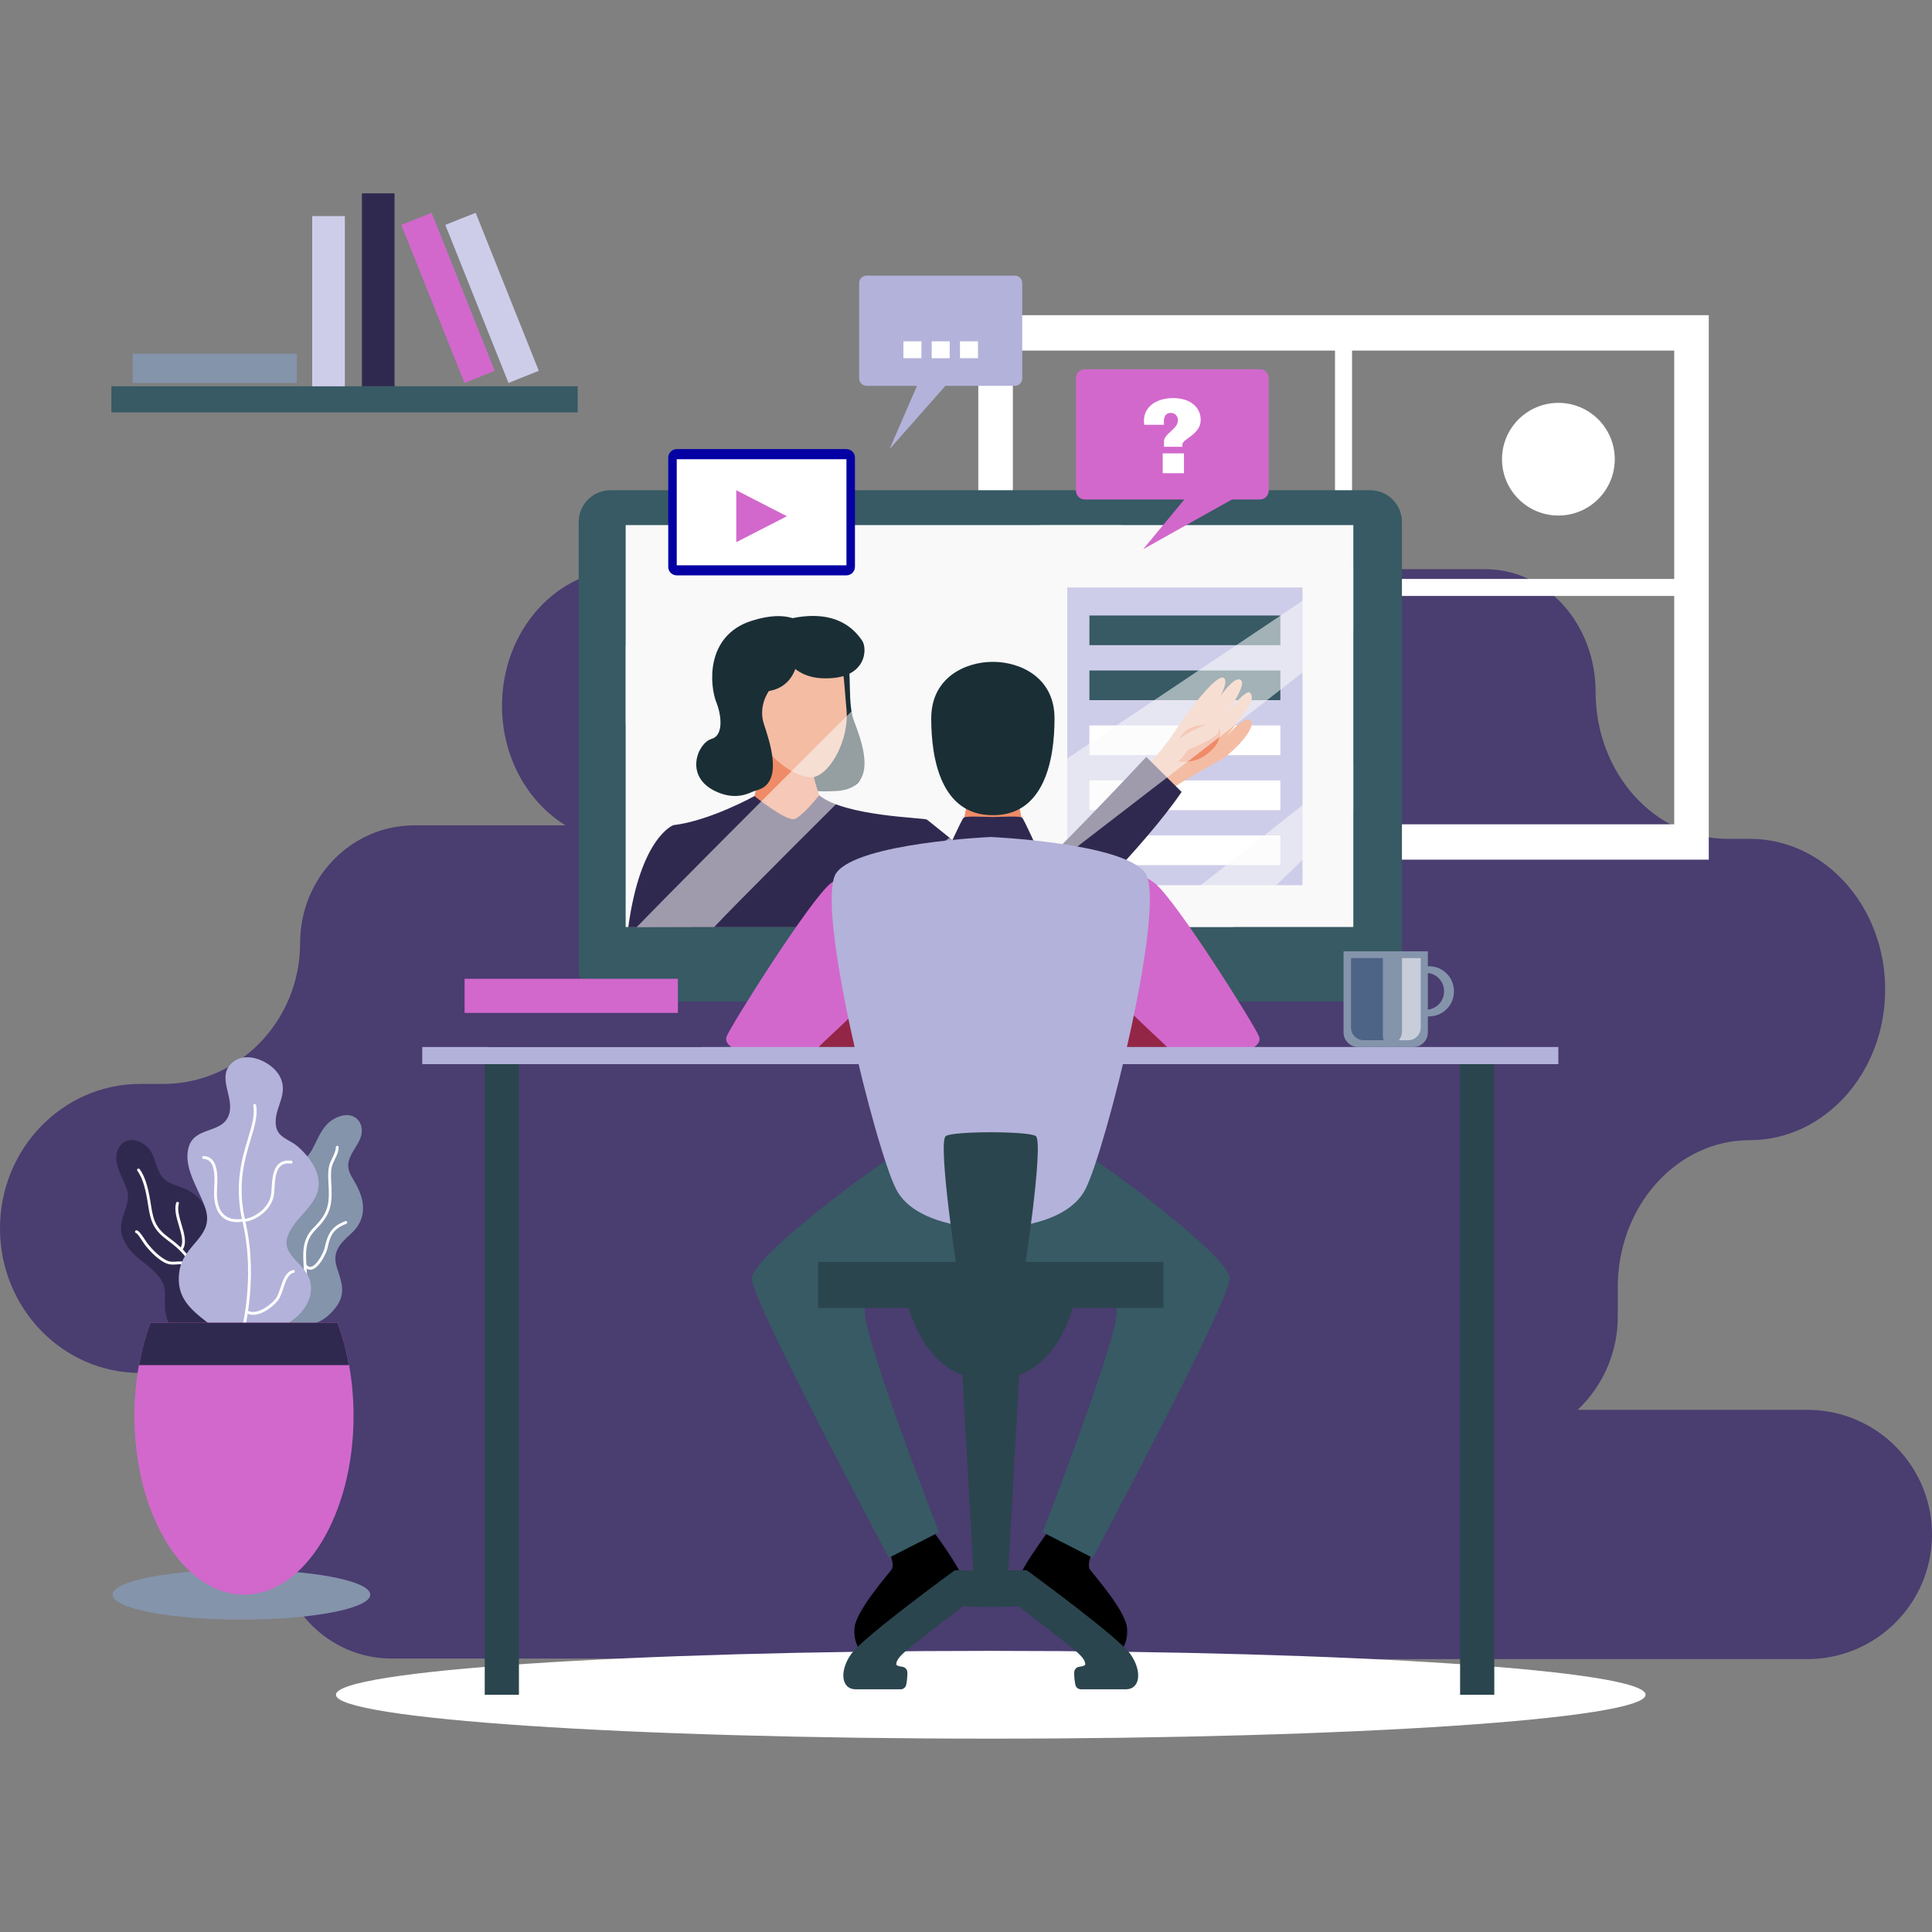 <?xml version="1.0" encoding="utf-8"?>
<!-- Generator: Adobe Illustrator 25.0.0, SVG Export Plug-In . SVG Version: 6.00 Build 0)  -->
<svg version="1.1" id="Layer_1" xmlns="http://www.w3.org/2000/svg" xmlns:xlink="http://www.w3.org/1999/xlink" x="0px" y="0px"
	 width="50px" height="50px" viewBox="0 0 50 50" enable-background="new 0 0 50 50" xml:space="preserve">
<rect x="0" y="0" width="50" height="50" fill="#808080" stroke="none"/>
<g>
	<path fill-rule="evenodd" clip-rule="evenodd" fill="#4A3D70" d="M38.443,14.731c1.575,0,2.851,1.421,2.851,3.174l0,0
		c0,2.101,1.53,3.804,3.417,3.804h0.574c1.934,0,3.503,1.746,3.503,3.899l0,0c0,2.153-1.568,3.899-3.503,3.899
		c-1.887,0-3.417,1.703-3.417,3.804v0.725c0.011,0.926-0.366,1.815-1.039,2.451h5.929c0.011,0,0.023,0,0.034,0
		c1.781,0.009,3.217,1.461,3.208,3.242c-0.01,1.781-1.461,3.217-3.242,3.208H24.193c-0.106,0-0.212-0.005-0.315-0.015H10.127
		c-1.632,0-2.955-1.363-2.955-3.044V39.18c0-2.015-1.586-3.648-3.542-3.648l0,0c-2.005,0-3.63-1.674-3.63-3.74l0,0
		c0-2.066,1.625-3.74,3.63-3.74h0.595c1.956,0,3.542-1.633,3.542-3.648l0,0c0-1.681,1.323-3.044,2.955-3.044h3.914
		c-0.98-0.601-1.644-1.762-1.644-3.096l0,0c0-1.951,1.421-3.533,3.174-3.533H38.443"/>
	<path fill="#FFFFFF" d="M25.318,8.157v14.091h18.905V8.157H25.318z M43.329,21.333H26.213V9.073h17.116V21.333z"/>
	<path fill="#FFFFFF" d="M34.991,21.759h-0.441V8.646h0.441V21.759z"/>
	<path fill="#FFFFFF" d="M25.633,15.423v-0.44h18.276v0.44H25.633z"/>
	<path fill="#FFFFFF" d="M42.588,43.86c0,0.627-7.587,1.136-16.947,1.136S8.694,44.487,8.694,43.86
		c0-0.627,7.587-1.136,16.947-1.136S42.588,43.233,42.588,43.86z"/>
	<path fill="#8494AB" d="M9.582,41.27c0,0.357-1.493,0.646-3.334,0.646s-3.334-0.289-3.334-0.646c0-0.357,1.493-0.646,3.334-0.646
		S9.582,40.913,9.582,41.27z"/>
	<path fill="#B3B2DA" d="M26.263,9.985h-1.796l-1.446,1.639l0.711-1.639h-1.305c-0.106,0-0.192-0.086-0.192-0.192V7.325
		c0-0.106,0.086-0.192,0.192-0.192h3.836c0.106,0,0.192,0.086,0.192,0.192v2.469C26.455,9.9,26.369,9.985,26.263,9.985z"/>
	<path fill="#FFFFFF" d="M23.846,9.27H23.38V8.833h0.466V9.27z"/>
	<path fill="#FFFFFF" d="M24.578,9.27h-0.466V8.833h0.466V9.27z"/>
	<path fill="#FFFFFF" d="M25.31,9.27h-0.466V8.833h0.466V9.27z"/>
	<path fill="#375A64" d="M35.46,25.921H15.799c-0.454,0-0.822-0.368-0.822-0.821V13.508c0-0.453,0.368-0.821,0.822-0.821H35.46
		c0.454,0,0.822,0.368,0.822,0.821V25.1C36.281,25.554,35.913,25.921,35.46,25.921z"/>
	<path fill="#F9F9F9" d="M35.024,23.99H16.192V13.589h18.832V23.99z"/>
	<path fill="#CECDE9" d="M33.709,22.909H27.62v-7.706h6.089V22.909z"/>
	<path fill="#375A64" d="M33.136,16.697h-4.942v-0.768h4.942V16.697z"/>
	<path fill="#375A64" d="M33.136,18.12h-4.942v-0.768h4.942V18.12z"/>
	<path fill="#FFFFFF" d="M33.136,19.543h-4.942v-0.768h4.942V19.543z"/>
	<path fill="#FFFFFF" d="M33.136,20.966h-4.942v-0.768h4.942V20.966z"/>
	<path fill="#FFFFFF" d="M33.136,22.389h-4.942v-0.768h4.942V22.389z"/>
	<path fill="#1A2E35" d="M20.77,16.148c0,0,1.003,0.006,1.143,0.659c0.14,0.653,0.015,1.388,0.187,1.848
		c0.171,0.46,0.704,1.743-0.439,1.815c-1.143,0.073-1.33-0.254-1.61-0.266s-0.7,0.662-1.528,0.277
		c-0.828-0.386-0.467-1.253-0.109-1.358c0.358-0.105,0.218-0.722,0.132-0.928c-0.179-0.428-0.311-1.743,0.91-2.13
		C20.442,15.752,20.77,16.148,20.77,16.148z"/>
	<path fill="#EF8B67" d="M20.904,19.062c0.05,0.818,0.272,1.648,0.636,2.267c-0.063,0.361-0.294,0.848-1.073,0.869
		c-0.919,0.024-1.116-0.654-1.157-1.011c0.363-0.742,0.422-1.785,0.496-2.665C20.054,18.7,20.549,19.061,20.904,19.062z"/>
	<path fill="#F4BCA3" d="M20.066,16.477c0,0,1.26,0.06,1.52,0.321s0.248,0.789,0.321,1.563c0.073,0.774-0.404,1.63-0.824,1.743
		c-0.42,0.113-1.575-0.609-1.736-1.813C19.186,17.086,19.581,16.436,20.066,16.477z"/>
	<path fill="#F4BCA3" d="M29.53,20.018c0,0,0.617-0.684,0.856-1.06c0.236-0.371,1.116-1.594,1.299-1.402
		c0.182,0.19-0.576,1.203-0.576,1.203s0.734-1.312,0.992-1.168c0.254,0.142-0.681,1.296-0.681,1.296s0.797-1.11,0.934-0.955
		c0.136,0.154-0.026,0.399-0.682,1.209c0,0,0.562-0.698,0.699-0.478c0.136,0.218-0.506,0.835-0.73,0.971
		c-0.228,0.138-1.33,0.723-1.627,1.011C30.011,20.646,29.483,20.374,29.53,20.018z"/>
	<path fill="#EF8B67" d="M31.5,19.235c-0.044,0.09-0.262,0.322-0.476,0.408c-0.295,0.118-0.601,0.072-0.614,0.026
		c-0.044-0.158-0.137-0.282,0.002-0.428c0.073-0.076,0.125-0.157,0.191-0.238c0.125-0.153,0.301-0.218,0.493-0.236
		c0.157-0.014,0.418-0.028,0.482,0.139C31.601,18.964,31.557,19.118,31.5,19.235z"/>
	<path fill="#F4BCA3" d="M30.544,19.1c0,0,0.701-0.475,0.919-0.33c0.217,0.145,0.024,0.33-0.717,0.636c0,0-0.242,0.362-0.411,0.403
		C30.335,19.809,30.086,19.358,30.544,19.1z"/>
	<path fill="#1A2E35" d="M20.626,16.191c0,0,0.346,1.506-0.728,1.694c0,0-0.283,0.383-0.129,0.851
		c0.153,0.468,0.497,1.466-0.123,1.697c-0.62,0.231-1.088-0.146-0.838-1.119c0.25-0.974,0.25-1.506,0.404-2.216
		C19.365,16.388,19.659,15.864,20.626,16.191z"/>
	<path fill="#1A2E35" d="M22.309,16.574c0.146,0.202,0.135,1.035-1.042,0.979s-1.256-1.416-1.256-1.416
		C21.627,15.577,22.162,16.372,22.309,16.574z"/>
	<path fill="#30294F" d="M23.986,21.21c0.08,0.048,2.057,1.707,2.315,1.707c0.258,0,3.365-3.329,3.365-3.329l0.914,0.908
		c-0.983,1.441-3.109,3.5-3.109,3.5s-1.998,0-2.589,0c-0.591,0-0.956-0.488-1.01-0.488s0,0.488,0,0.488h-7.612
		c0.317-2.335,1.166-2.641,1.166-2.641c0.951-0.113,2.099-0.753,2.099-0.753s0.834,0.672,1.044,0.592
		c0.21-0.08,0.632-0.613,0.632-0.613C21.862,21.128,23.905,21.161,23.986,21.21z"/>
	<path opacity="0.55" fill="#F9F9F9" d="M31.906,23.99h-2.213c0,0,5.229-4.085,5.331-4.2v1.172
		C34.446,21.561,31.906,23.99,31.906,23.99z"/>
	<path opacity="0.55" fill="#F9F9F9" d="M35.024,14.659v1.653c-0.394,0.481-9.256,7.164-9.797,7.683h-3.999
		C22.298,23.148,34.616,14.965,35.024,14.659z"/>
	<path opacity="0.55" fill="#F9F9F9" d="M26.921,13.589h2.101c-0.015,0.013-0.031,0.025-0.046,0.038
		c-0.874,0.749-9.521,9.319-10.491,10.363l-2.008,0.005C17.772,22.653,24.501,15.927,26.921,13.589z"/>
	<path opacity="0.55" fill="#F9F9F9" d="M16.192,18.738v-2.028c1.05-1.043,2.161-2.14,3.16-3.122h2.055
		C19.899,15.063,17.878,17.059,16.192,18.738z"/>
	<path fill="#932646" d="M22.677,27.096h-2.079c0,0,0.427-1.233,1.16-1.354c0.733-0.121,0.975,0.233,0.975,0.233
		C22.862,26.145,22.677,27.096,22.677,27.096z"/>
	<path fill="#932646" d="M28.529,25.976c0,0,0.242-0.354,0.975-0.233c0.733,0.121,1.16,1.354,1.16,1.354h-2.079
		C28.586,27.096,28.4,26.145,28.529,25.976z"/>
	<path fill="#D268CC" d="M23.377,24.618c-0.403,0.918-1.93,2.195-2.188,2.478c-0.258,0.284-0.58,0.222-1.266,0.222
		c-0.685,0-1.216-0.222-1.119-0.49c0.097-0.267,2.176-3.575,2.707-3.977c0.532-0.403,1.257-0.419,1.257-0.419
		C23.145,22.385,23.78,23.7,23.377,24.618z"/>
	<path fill="#D268CC" d="M28.622,22.433c0,0,0.725,0.016,1.257,0.419c0.532,0.403,2.611,3.71,2.707,3.977
		c0.097,0.267-0.434,0.49-1.119,0.49c-0.685,0-1.008,0.061-1.266-0.222c-0.258-0.283-1.785-1.56-2.188-2.478
		C27.611,23.7,28.246,22.385,28.622,22.433z"/>
	<path fill="#EF8B67" d="M26.52,21.605h-1.65l0.215-1.126h1.22L26.52,21.605z"/>
	<path fill="#1A2E35" d="M27.291,18.593c0,1.086-0.27,2.504-1.587,2.504c-0.003,0-0.005,0-0.008,0c-0.003,0-0.005,0-0.008,0
		c-1.317,0-1.588-1.418-1.588-2.504c0-1.086,0.921-1.464,1.583-1.464c0.004,0,0.008,0.001,0.012,0.001
		c0.004,0,0.008-0.001,0.012-0.001C26.37,17.129,27.291,17.507,27.291,18.593z"/>
	<g>
		<path d="M24.885,40.8c0.054,0.29-2.299,1.964-2.428,2.007c-0.129,0.043-0.376-0.225-0.344-0.666
			c0.032-0.44,0.817-1.331,0.956-1.514c0.14-0.182-0.215-0.794-0.215-0.794l0.999-0.612C23.854,39.222,24.831,40.51,24.885,40.8z"/>
		<path d="M27.429,39.222l0.999,0.612c0,0-0.355,0.612-0.215,0.794c0.14,0.182,0.924,1.073,0.956,1.514
			c0.032,0.44-0.215,0.708-0.344,0.666c-0.129-0.043-2.482-1.717-2.428-2.007C26.452,40.51,27.429,39.222,27.429,39.222z"/>
	</g>
	<path fill="#2B454E" d="M13.43,43.86h-0.885V27.097h0.885V43.86z"/>
	<path fill="#2B454E" d="M38.672,43.86h-0.885V27.097h0.885V43.86z"/>
	<path fill="#B3B2DA" d="M40.33,27.096v0.444H10.928v-0.444H40.33z"/>
	<path fill="#375A64" d="M31.826,33.092c0,0.58-3.545,7.224-3.545,7.224l-1.3-0.663c0,0,2.164-5.563,1.901-5.805
		c-0.263-0.241-3.241-0.424-3.241-0.424s-2.978,0.183-3.241,0.424c-0.263,0.242,1.901,5.805,1.901,5.805l-1.3,0.663
		c0,0-3.545-6.645-3.545-7.224c0-0.58,3.266-2.973,3.901-3.338c0.635-0.365,3.932-0.365,4.567,0
		C28.56,30.119,31.826,32.513,31.826,33.092z"/>
	<path fill="#30294F" d="M26.883,22.053l-1.188,0.251l-1.188-0.251c0,0,0.374-0.834,0.43-0.889c0.055-0.055,0.525-0.02,0.759-0.02
		c0.234,0,0.703-0.036,0.759,0.02C26.509,21.219,26.883,22.053,26.883,22.053z"/>
	<path fill="#2B454E" d="M29.139,43.719h-1.164c-0.069,0-0.13-0.047-0.144-0.115c-0.016-0.076-0.032-0.187-0.031-0.32
		c0.001-0.073,0.053-0.137,0.125-0.147c0.073-0.01,0.154-0.028,0.159-0.055c0.012-0.062-0.028-0.176-0.267-0.373
		c-0.43-0.354-1.454-1.138-1.454-1.138l-0.722,0.021l-0.722-0.021c0,0-1.025,0.784-1.454,1.138c-0.238,0.196-0.278,0.31-0.267,0.373
		c0.005,0.027,0.086,0.045,0.159,0.055c0.072,0.01,0.125,0.074,0.126,0.147c0.001,0.133-0.015,0.243-0.031,0.32
		c-0.014,0.068-0.075,0.115-0.144,0.115h-1.165c-0.365,0-0.43-0.462-0.118-0.908c0.311-0.446,2.686-2.173,2.686-2.173h0.93h0.93
		c0,0,2.374,1.727,2.686,2.173C29.569,43.258,29.504,43.719,29.139,43.719z"/>
	<path fill="#2B454E" d="M26.496,33.425l-0.427,7.707h-0.427h-0.427l-0.427-7.707h0.855H26.496z"/>
	<path fill="#2B454E" d="M27.925,33.092c0,0-0.232,2.625-2.284,2.625s-2.284-2.625-2.284-2.625h2.284H27.925z"/>
	<path fill="#B3B2DA" d="M28.086,30.785c-0.537,1.031-2.445,1.009-2.445,1.009s-1.908,0.021-2.445-1.009
		c-0.537-1.031-2.127-7.428-1.547-8.201c0.58-0.773,3.992-0.923,3.992-0.923s3.412,0.15,3.992,0.923
		C30.213,23.356,28.623,29.754,28.086,30.785z"/>
	<path fill="#2B454E" d="M26.396,33.554c-0.086,0.365-1.424,0.365-1.51,0c-0.086-0.365-0.634-4.004-0.408-4.154
		c0.195-0.13,2.131-0.13,2.327,0C27.03,29.55,26.482,33.189,26.396,33.554z"/>
	<path fill="#2B454E" d="M30.11,33.849h-8.937v-1.191h8.937V33.849z"/>
	<path fill="#4A3D70" d="M18.149,27.096h-5.519v-0.882h5.519V27.096z"/>
	<path fill="#D268CC" d="M17.544,26.214h-5.52v-0.883h5.52V26.214z"/>
	<g>
		<path fill="#8494AB" d="M37.628,25.649v0.013c0,0.355-0.288,0.642-0.643,0.642h-0.315v-0.173h0.231
			c0.26,0,0.471-0.211,0.471-0.471v-0.01c0-0.26-0.211-0.471-0.471-0.471h-0.231v-0.173h0.315
			C37.341,25.007,37.628,25.294,37.628,25.649z"/>
		<path fill="#8494AB" d="M36.575,27.097h-1.426c-0.209,0-0.378-0.169-0.378-0.378v-2.099h2.182v2.099
			C36.953,26.927,36.784,27.097,36.575,27.097z"/>
		<path fill="#4D6486" d="M35.808,26.92h-0.52c-0.179,0-0.324-0.145-0.324-0.324v-1.801h0.825v2.017
			C35.788,26.851,35.798,26.886,35.808,26.92z"/>
		<path fill="#C8CED9" d="M36.768,24.796v1.801c0,0.179-0.145,0.324-0.324,0.324h-0.243c0.051-0.06,0.083-0.139,0.083-0.226v-1.899
			H36.768z"/>
	</g>
	<g>
		<g>
			<path fill="#0400A3" d="M21.906,14.89h-4.392c-0.121,0-0.22-0.098-0.22-0.22v-2.827c0-0.121,0.098-0.22,0.22-0.22h4.392
				c0.121,0,0.22,0.098,0.22,0.22v2.827C22.125,14.792,22.027,14.89,21.906,14.89z"/>
			<path fill="#FFFFFF" d="M21.906,14.63h-4.392v-2.745h4.392V14.63z"/>
		</g>
		<path fill="#D268CC" d="M20.365,13.36l-1.31,0.672v-1.345L20.365,13.36z"/>
	</g>
	<g>
		<path fill="#375A64" d="M14.951,10.673H2.882V9.997h12.069V10.673z"/>
		<path fill="#30294F" d="M10.211,9.997H9.366V5.004h0.845V9.997z"/>
		<path fill="#CECDE9" d="M8.925,9.997H8.08V5.592h0.845V9.997z"/>
		<path fill="#D268CC" d="M12.805,9.597L12.021,9.91l-1.635-4.09l0.785-0.313L12.805,9.597z"/>
		<path fill="#CECDE9" d="M13.944,9.597L13.16,9.91l-1.635-4.09l0.785-0.313L13.944,9.597z"/>
		<path fill="#8494AB" d="M7.682,9.91H3.433V9.152h4.249V9.91z"/>
	</g>
	<path fill="#D268CC" d="M27.847,12.7V9.782c0-0.125,0.101-0.226,0.227-0.226h4.533c0.125,0,0.227,0.101,0.227,0.226V12.7
		c0,0.125-0.102,0.226-0.227,0.226h-0.723l-2.299,1.287l1.066-1.287h-2.577C27.948,12.926,27.847,12.825,27.847,12.7z"/>
	<path fill="#FFFFFF" d="M31.074,10.87c0,0.377-0.475,0.488-0.475,0.635v0.058h-0.475v-0.139c0-0.203,0.361-0.319,0.361-0.544
		c0-0.103-0.067-0.194-0.183-0.194c-0.15,0-0.181,0.117-0.181,0.233c0,0.025,0,0.05,0.003,0.075h-0.511
		c-0.003-0.036-0.008-0.069-0.008-0.106c0-0.361,0.322-0.586,0.758-0.586C30.788,10.303,31.074,10.526,31.074,10.87z M30.641,12.246
		h-0.55v-0.513h0.55V12.246z"/>
	<path fill="#8494AB" d="M6.834,34.379c-0.487-0.206-0.839-0.377-0.756-1.153c0.039-0.369,0.17-0.625,0.435-0.847
		c0.215-0.18,0.323-0.247,0.39-0.547c0.101-0.454-0.026-0.827,0.192-1.242c0.233-0.443,0.735-0.399,0.968-0.812
		c0.201-0.358,0.295-0.754,0.751-0.894c0.404-0.124,0.649,0.222,0.512,0.574c-0.08,0.205-0.25,0.381-0.301,0.598
		c-0.05,0.214,0.054,0.36,0.156,0.536c0.242,0.416,0.367,0.918-0.103,1.342c-0.281,0.253-0.496,0.472-0.354,0.888
		c0.161,0.475,0.244,0.766-0.186,1.184c-0.322,0.313-0.622,0.288-0.983,0.312c-0.325,0.021-0.748,0.159-1.013-0.056L6.834,34.379z"
		/>
	<path fill="#30294F" d="M5.796,34.369c-0.348,0.373-0.646,0.665-1.16,0.222c-0.261-0.225-0.375-0.497-0.369-0.885
		c0.005-0.305,0.027-0.443-0.163-0.677c-0.298-0.367-0.725-0.499-0.918-0.972c-0.208-0.51,0.257-0.837,0.089-1.296
		c-0.146-0.398-0.421-0.772-0.159-1.116c0.213-0.28,0.654-0.112,0.821,0.21c0.096,0.185,0.114,0.392,0.236,0.57
		c0.119,0.172,0.279,0.216,0.45,0.277c0.38,0.136,0.721,0.367,0.752,0.853c0.019,0.3,0.049,0.549,0.335,0.676
		c0.303,0.135,0.471,0.222,0.528,0.678c0.043,0.352-0.071,0.553-0.189,0.834c-0.114,0.27-0.209,0.693-0.454,0.848L5.796,34.369z"/>
	<path fill="#FFFFFF" d="M7.191,33.878c-0.015,0-0.031-0.001-0.046-0.002c-0.02-0.002-0.035-0.02-0.033-0.04
		c0.002-0.02,0.018-0.036,0.04-0.033c0.241,0.026,0.49-0.194,0.628-0.389c0.11-0.156,0.101-0.296,0.088-0.474L7.86,32.792
		c-0.023-0.384-0.044-0.715,0.254-1.016c0.33-0.333,0.411-0.539,0.394-1.002c-0.001-0.038-0.004-0.077-0.006-0.118
		c-0.008-0.15-0.018-0.32,0.011-0.46c0.016-0.079,0.053-0.155,0.088-0.228c0.046-0.094,0.089-0.184,0.09-0.278
		c0-0.02,0.017-0.036,0.037-0.036c0,0,0,0,0,0c0.02,0,0.037,0.017,0.036,0.037c-0.001,0.11-0.05,0.211-0.098,0.309
		c-0.035,0.072-0.068,0.141-0.082,0.211c-0.027,0.131-0.017,0.296-0.009,0.441c0.002,0.041,0.004,0.082,0.006,0.12
		c0.018,0.482-0.072,0.709-0.415,1.056c-0.275,0.277-0.257,0.578-0.233,0.959l0.009,0.146c0.013,0.185,0.024,0.344-0.101,0.522
		C7.693,33.665,7.448,33.878,7.191,33.878z"/>
	<path fill="#FFFFFF" d="M8.027,32.86c-0.045,0-0.1-0.018-0.153-0.079c-0.013-0.015-0.011-0.038,0.004-0.052
		c0.015-0.013,0.039-0.011,0.052,0.004c0.038,0.045,0.079,0.061,0.124,0.05c0.154-0.039,0.322-0.369,0.349-0.492
		c0.08-0.364,0.176-0.55,0.533-0.688c0.019-0.007,0.04,0.002,0.047,0.021c0.007,0.019-0.002,0.04-0.021,0.048
		c-0.343,0.132-0.415,0.303-0.488,0.635c-0.024,0.11-0.197,0.496-0.403,0.547C8.058,32.857,8.043,32.86,8.027,32.86z"/>
	<path fill="#FFFFFF" d="M5.817,34.177c-0.069,0-0.134-0.016-0.194-0.047c-0.256-0.135-0.374-0.531-0.479-0.881
		c-0.051-0.173-0.1-0.336-0.159-0.442c-0.157-0.285-0.33-0.475-0.636-0.7c-0.359-0.263-0.446-0.462-0.511-0.891
		c-0.053-0.351-0.124-0.705-0.283-0.915c-0.012-0.016-0.009-0.039,0.007-0.051c0.016-0.012,0.039-0.009,0.051,0.007
		c0.169,0.223,0.242,0.588,0.297,0.948c0.062,0.413,0.141,0.593,0.481,0.843c0.261,0.191,0.472,0.387,0.657,0.724
		c0.062,0.113,0.112,0.28,0.165,0.457c0.1,0.336,0.214,0.717,0.442,0.837c0.088,0.047,0.188,0.051,0.304,0.014
		c0.019-0.006,0.04,0.004,0.046,0.024c0.006,0.019-0.004,0.04-0.024,0.046C5.926,34.168,5.87,34.177,5.817,34.177z"/>
	<path fill="#FFFFFF" d="M4.687,32.371c-0.008,0-0.016-0.002-0.023-0.008c-0.016-0.012-0.019-0.035-0.007-0.052
		c0.108-0.139,0.042-0.36-0.028-0.595c-0.061-0.204-0.123-0.415-0.07-0.587c0.006-0.019,0.027-0.03,0.046-0.024
		c0.019,0.006,0.03,0.027,0.024,0.046c-0.047,0.15,0.013,0.35,0.07,0.544c0.072,0.242,0.146,0.492,0.016,0.661
		C4.709,32.366,4.698,32.371,4.687,32.371z"/>
	<path fill="#FFFFFF" d="M5.055,32.867c-0.004,0-0.009-0.001-0.014-0.003c-0.052-0.02-0.092-0.045-0.131-0.068
		c-0.063-0.038-0.117-0.071-0.207-0.077c-0.047-0.003-0.092,0-0.135,0.004c-0.091,0.006-0.185,0.014-0.297-0.042
		c-0.159-0.08-0.327-0.227-0.499-0.437c-0.024-0.029-0.054-0.075-0.086-0.124c-0.046-0.07-0.131-0.2-0.163-0.208
		c-0.019-0.005-0.032-0.024-0.028-0.043c0.004-0.019,0.022-0.032,0.041-0.029c0.057,0.01,0.118,0.097,0.212,0.24
		c0.031,0.047,0.06,0.091,0.081,0.117c0.114,0.139,0.289,0.325,0.475,0.418c0.094,0.047,0.17,0.041,0.259,0.035
		c0.045-0.003,0.093-0.007,0.145-0.003c0.107,0.007,0.174,0.048,0.24,0.087c0.036,0.022,0.074,0.045,0.12,0.063
		c0.019,0.007,0.028,0.029,0.021,0.048C5.083,32.858,5.069,32.867,5.055,32.867z"/>
	<path fill="#B3B2DA" d="M5.648,34.448c-0.521-0.439-1.141-0.735-1.001-1.572c0.116-0.693,0.916-0.871,0.665-1.617
		c-0.16-0.476-0.574-1.026-0.433-1.558c0.151-0.568,0.893-0.341,1.052-0.871c0.135-0.448-0.338-0.966,0.082-1.332
		c0.371-0.323,1.027-0.017,1.226,0.354c0.254,0.474-0.166,0.826-0.097,1.287c0.045,0.299,0.331,0.342,0.541,0.514
		c0.203,0.167,0.421,0.427,0.509,0.676c0.271,0.767-0.502,1.046-0.736,1.637c-0.221,0.558,0.532,0.73,0.589,1.293
		c0.063,0.62-0.602,1.11-1.137,1.212C6.541,34.543,5.977,34.726,5.648,34.448z"/>
	<path fill="#FFFFFF" d="M6.247,34.629c-0.003,0-0.007,0-0.01-0.001c-0.019-0.006-0.031-0.026-0.025-0.046
		c0.004-0.014,0.42-1.438,0.067-2.954c-0.224-0.959-0.021-1.63,0.141-2.17c0.097-0.321,0.18-0.598,0.135-0.843
		c-0.004-0.02,0.009-0.039,0.029-0.043c0.021-0.004,0.039,0.01,0.043,0.029c0.049,0.263-0.037,0.548-0.137,0.878
		c-0.16,0.531-0.36,1.191-0.14,2.132c0.358,1.535-0.063,2.977-0.068,2.991C6.278,34.618,6.263,34.629,6.247,34.629z"/>
	<path fill="#FFFFFF" d="M6.34,31.619c-0.018,0-0.034-0.013-0.036-0.031c-0.003-0.02,0.011-0.039,0.031-0.042
		c0.305-0.046,0.653-0.325,0.685-0.665c0.004-0.041,0.007-0.085,0.01-0.132c0.013-0.223,0.03-0.5,0.193-0.635
		c0.079-0.066,0.186-0.09,0.316-0.074c0.02,0.003,0.034,0.021,0.032,0.041c-0.003,0.02-0.02,0.033-0.041,0.032
		c-0.112-0.014-0.196,0.005-0.26,0.057c-0.138,0.114-0.154,0.374-0.166,0.583c-0.003,0.048-0.006,0.093-0.01,0.134
		c-0.037,0.387-0.417,0.68-0.747,0.73C6.344,31.618,6.342,31.619,6.34,31.619z"/>
	<path fill="#FFFFFF" d="M6.119,31.628c-0.147-0.004-0.269-0.047-0.363-0.129c-0.148-0.13-0.223-0.356-0.216-0.655
		c0.001-0.029,0.002-0.064,0.004-0.101c0.011-0.212,0.027-0.532-0.105-0.676c-0.044-0.048-0.1-0.072-0.172-0.075
		c-0.02-0.001-0.036-0.018-0.035-0.038c0.001-0.02,0.018-0.036,0.038-0.035c0,0,0,0,0,0c0.092,0.003,0.167,0.036,0.224,0.098
		c0.153,0.167,0.136,0.505,0.124,0.729c-0.002,0.037-0.003,0.07-0.004,0.099c-0.007,0.276,0.059,0.483,0.191,0.598
		c0.113,0.099,0.276,0.132,0.484,0.099c0.021-0.003,0.039,0.011,0.042,0.03c0.003,0.02-0.01,0.039-0.03,0.042
		C6.235,31.625,6.175,31.63,6.119,31.628z"/>
	<path fill="#FFFFFF" d="M6.552,34.027c-0.046,0-0.091-0.008-0.133-0.025c-0.019-0.008-0.028-0.029-0.02-0.048
		c0.008-0.019,0.029-0.028,0.048-0.02c0.221,0.09,0.559-0.158,0.687-0.323c0.053-0.069,0.088-0.175,0.126-0.288
		c0.066-0.201,0.135-0.409,0.322-0.455c0.02-0.006,0.04,0.007,0.044,0.027c0.005,0.02-0.007,0.04-0.027,0.044
		c-0.147,0.036-0.209,0.225-0.269,0.407c-0.039,0.119-0.077,0.232-0.138,0.31C7.077,33.804,6.799,34.027,6.552,34.027z"/>
	<path fill="#D268CC" d="M8.735,34.232c0.263,0.702,0.415,1.528,0.415,2.411c0,2.555-1.269,4.627-2.835,4.627
		s-2.836-2.071-2.836-4.627c0-0.884,0.152-1.709,0.415-2.411H8.735z"/>
	<path fill="#30294F" d="M3.596,35.329c0.071-0.389,0.171-0.758,0.298-1.097h4.84c0.127,0.339,0.228,0.708,0.298,1.097H3.596z"/>
	<path fill="#FFFFFF" d="M41.79,11.884c0,0.805-0.653,1.458-1.459,1.458c-0.806,0-1.459-0.653-1.459-1.458
		c0-0.805,0.653-1.458,1.459-1.458C41.136,10.426,41.79,11.079,41.79,11.884z"/>
</g>
</svg>
